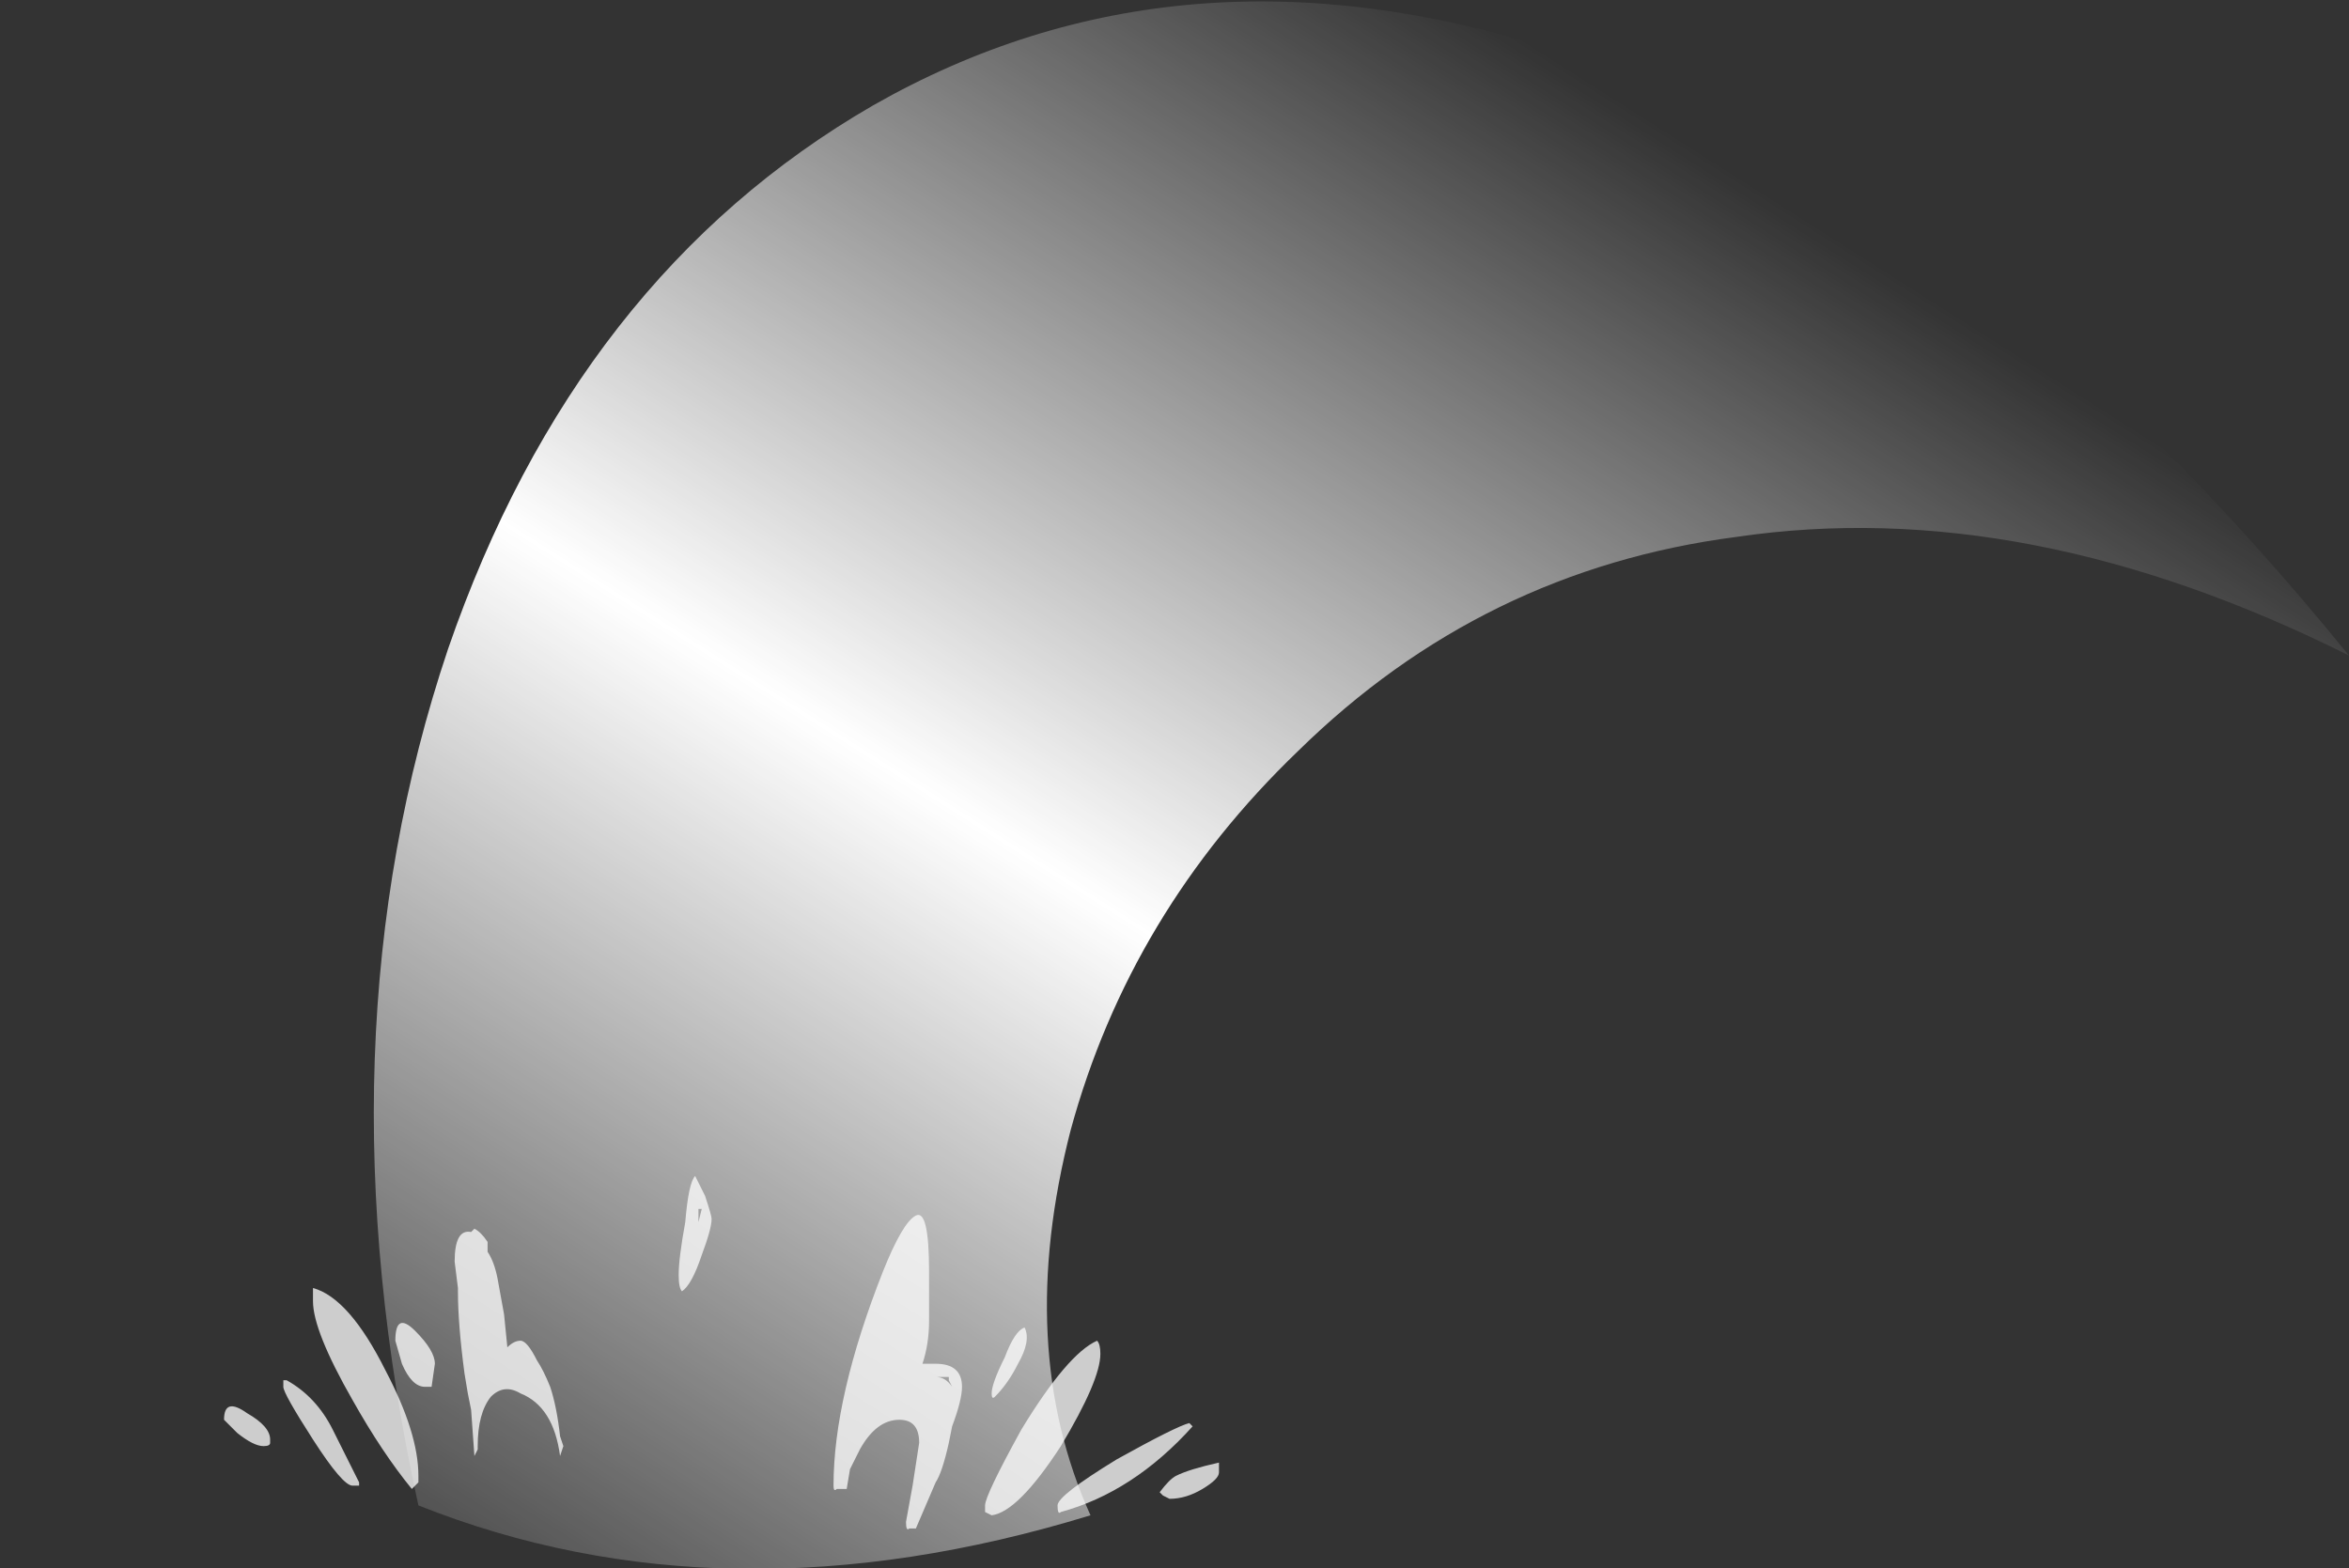 <?xml version="1.0" encoding="UTF-8" standalone="no"?>
<svg xmlns:ffdec="https://www.free-decompiler.com/flash" xmlns:xlink="http://www.w3.org/1999/xlink" ffdec:objectType="frame" height="166.6px" width="249.55px" xmlns="http://www.w3.org/2000/svg">
  <rect width="100%" height="100%" fill="#333333" stroke="none"/>
  <g transform="matrix(1.0, 0.0, 0.0, 1.0, 108.5, 50.75)">
    <use ffdec:characterId="213" height="23.8" transform="matrix(7.0, 0.0, 0.0, 7.0, -84.7, -50.75)" width="32.25" xlink:href="#shape0"/>
  </g>
  <defs>
    <g id="shape0" transform="matrix(1.0, 0.0, 0.0, 1.0, 12.1, 7.25)">
      <path d="M-9.15 15.6 Q-10.7 8.55 -8.7 2.6 -6.75 -3.05 -2.25 -5.65 2.4 -8.3 8.05 -6.5 14.3 -4.5 20.15 2.7 15.25 0.25 10.85 0.9 7.0 1.4 4.2 4.15 1.65 6.6 0.75 9.9 -0.1 13.2 1.05 15.75 -4.5 17.45 -9.15 15.6" fill="url(#gradient0)" fill-rule="evenodd" stroke="none"/>
      <path d="M1.2 13.3 Q1.2 13.7 0.6 14.7 -0.05 15.7 -0.45 15.75 L-0.55 15.7 -0.55 15.6 Q-0.55 15.45 0.0 14.45 0.7 13.3 1.15 13.1 1.2 13.15 1.2 13.3 M3.0 15.1 Q3.0 15.2 2.75 15.35 2.5 15.5 2.25 15.5 L2.15 15.45 2.1 15.4 Q2.25 15.2 2.35 15.15 2.55 15.05 3.0 14.95 L3.0 15.1 M2.55 14.35 L2.6 14.4 Q1.7 15.4 0.6 15.7 0.55 15.75 0.55 15.6 0.55 15.45 1.45 14.9 2.35 14.4 2.55 14.35 M-10.75 12.5 L-10.75 12.3 Q-10.2 12.45 -9.65 13.55 -9.15 14.5 -9.15 15.15 L-9.15 15.25 -9.25 15.35 Q-9.7 14.8 -10.15 14.0 -10.75 12.95 -10.75 12.5 M-11.2 13.7 L-11.15 13.7 Q-10.7 13.95 -10.45 14.45 L-10.05 15.25 -10.05 15.3 -10.15 15.3 Q-10.3 15.3 -10.75 14.6 -11.2 13.9 -11.2 13.8 L-11.2 13.7 M-8.95 13.8 L-9.05 13.8 Q-9.25 13.8 -9.4 13.45 L-9.5 13.1 Q-9.5 12.65 -9.2 12.95 -8.9 13.25 -8.9 13.45 L-8.95 13.8 M-8.3 11.4 Q-8.2 11.45 -8.1 11.6 -8.1 11.65 -8.1 11.75 -8.0 11.9 -7.95 12.15 L-7.85 12.7 -7.8 13.2 Q-7.7 13.1 -7.6 13.1 -7.5 13.1 -7.35 13.4 -7.25 13.55 -7.15 13.8 -7.05 14.1 -7.0 14.55 L-6.95 14.7 -7.0 14.85 Q-7.1 14.1 -7.6 13.9 -7.85 13.75 -8.05 13.95 -8.25 14.2 -8.25 14.7 L-8.25 14.75 -8.3 14.85 -8.35 14.15 -8.4 13.9 -8.45 13.6 Q-8.55 12.85 -8.55 12.35 L-8.55 12.3 -8.6 11.9 Q-8.6 11.4 -8.35 11.45 L-8.3 11.4 M-8.35 11.75 L-8.35 11.75 M-4.7 11.25 Q-4.7 11.4 -4.85 11.8 -5.0 12.25 -5.15 12.35 -5.2 12.3 -5.2 12.1 -5.2 11.85 -5.1 11.3 -5.05 10.7 -4.95 10.6 L-4.8 10.9 Q-4.7 11.2 -4.7 11.25 M-4.85 11.1 L-4.9 11.1 -4.9 11.3 -4.85 11.1 M-1.6 11.2 Q-1.4 11.1 -1.4 12.05 L-1.4 12.8 Q-1.4 13.15 -1.5 13.45 L-1.3 13.45 Q-0.9 13.45 -0.9 13.8 -0.9 14.0 -1.05 14.4 L-1.1 14.65 Q-1.2 15.1 -1.3 15.25 -1.3 15.3 -1.3 15.25 L-1.6 15.95 -1.7 15.95 Q-1.75 16.0 -1.75 15.85 L-1.65 15.3 -1.55 14.65 Q-1.55 14.3 -1.85 14.3 -2.2 14.3 -2.45 14.75 L-2.6 15.05 -2.65 15.35 -2.8 15.35 Q-2.85 15.4 -2.85 15.3 -2.85 13.95 -2.1 12.05 -1.8 11.3 -1.6 11.2 M-1.1 13.65 L-1.3 13.65 Q-1.15 13.65 -1.05 13.8 L-1.1 13.7 -1.1 13.65 M-0.4 13.95 Q-0.45 14.0 -0.45 13.9 -0.45 13.75 -0.25 13.35 -0.1 12.95 0.05 12.9 0.15 13.1 -0.05 13.45 -0.2 13.75 -0.4 13.95 M-12.1 14.3 Q-12.1 13.95 -11.75 14.2 -11.4 14.4 -11.4 14.6 L-11.4 14.65 Q-11.4 14.7 -11.5 14.7 -11.65 14.7 -11.9 14.5 L-12.1 14.3" fill="#ffffff" fill-opacity="0.753" fill-rule="evenodd" stroke="none"/>
    </g>
    <linearGradient gradientTransform="matrix(-0.009, 0.015, -0.011, -0.007, -23.15, -9.25)" gradientUnits="userSpaceOnUse" id="gradient0" spreadMethod="pad" x1="-819.2" x2="819.2">
      <stop offset="0.0" stop-color="#ffffff" stop-opacity="0.0"/>
      <stop offset="0.506" stop-color="#ffffff"/>
      <stop offset="1.0" stop-color="#ffffff" stop-opacity="0.102"/>
    </linearGradient>
  </defs>
</svg>
